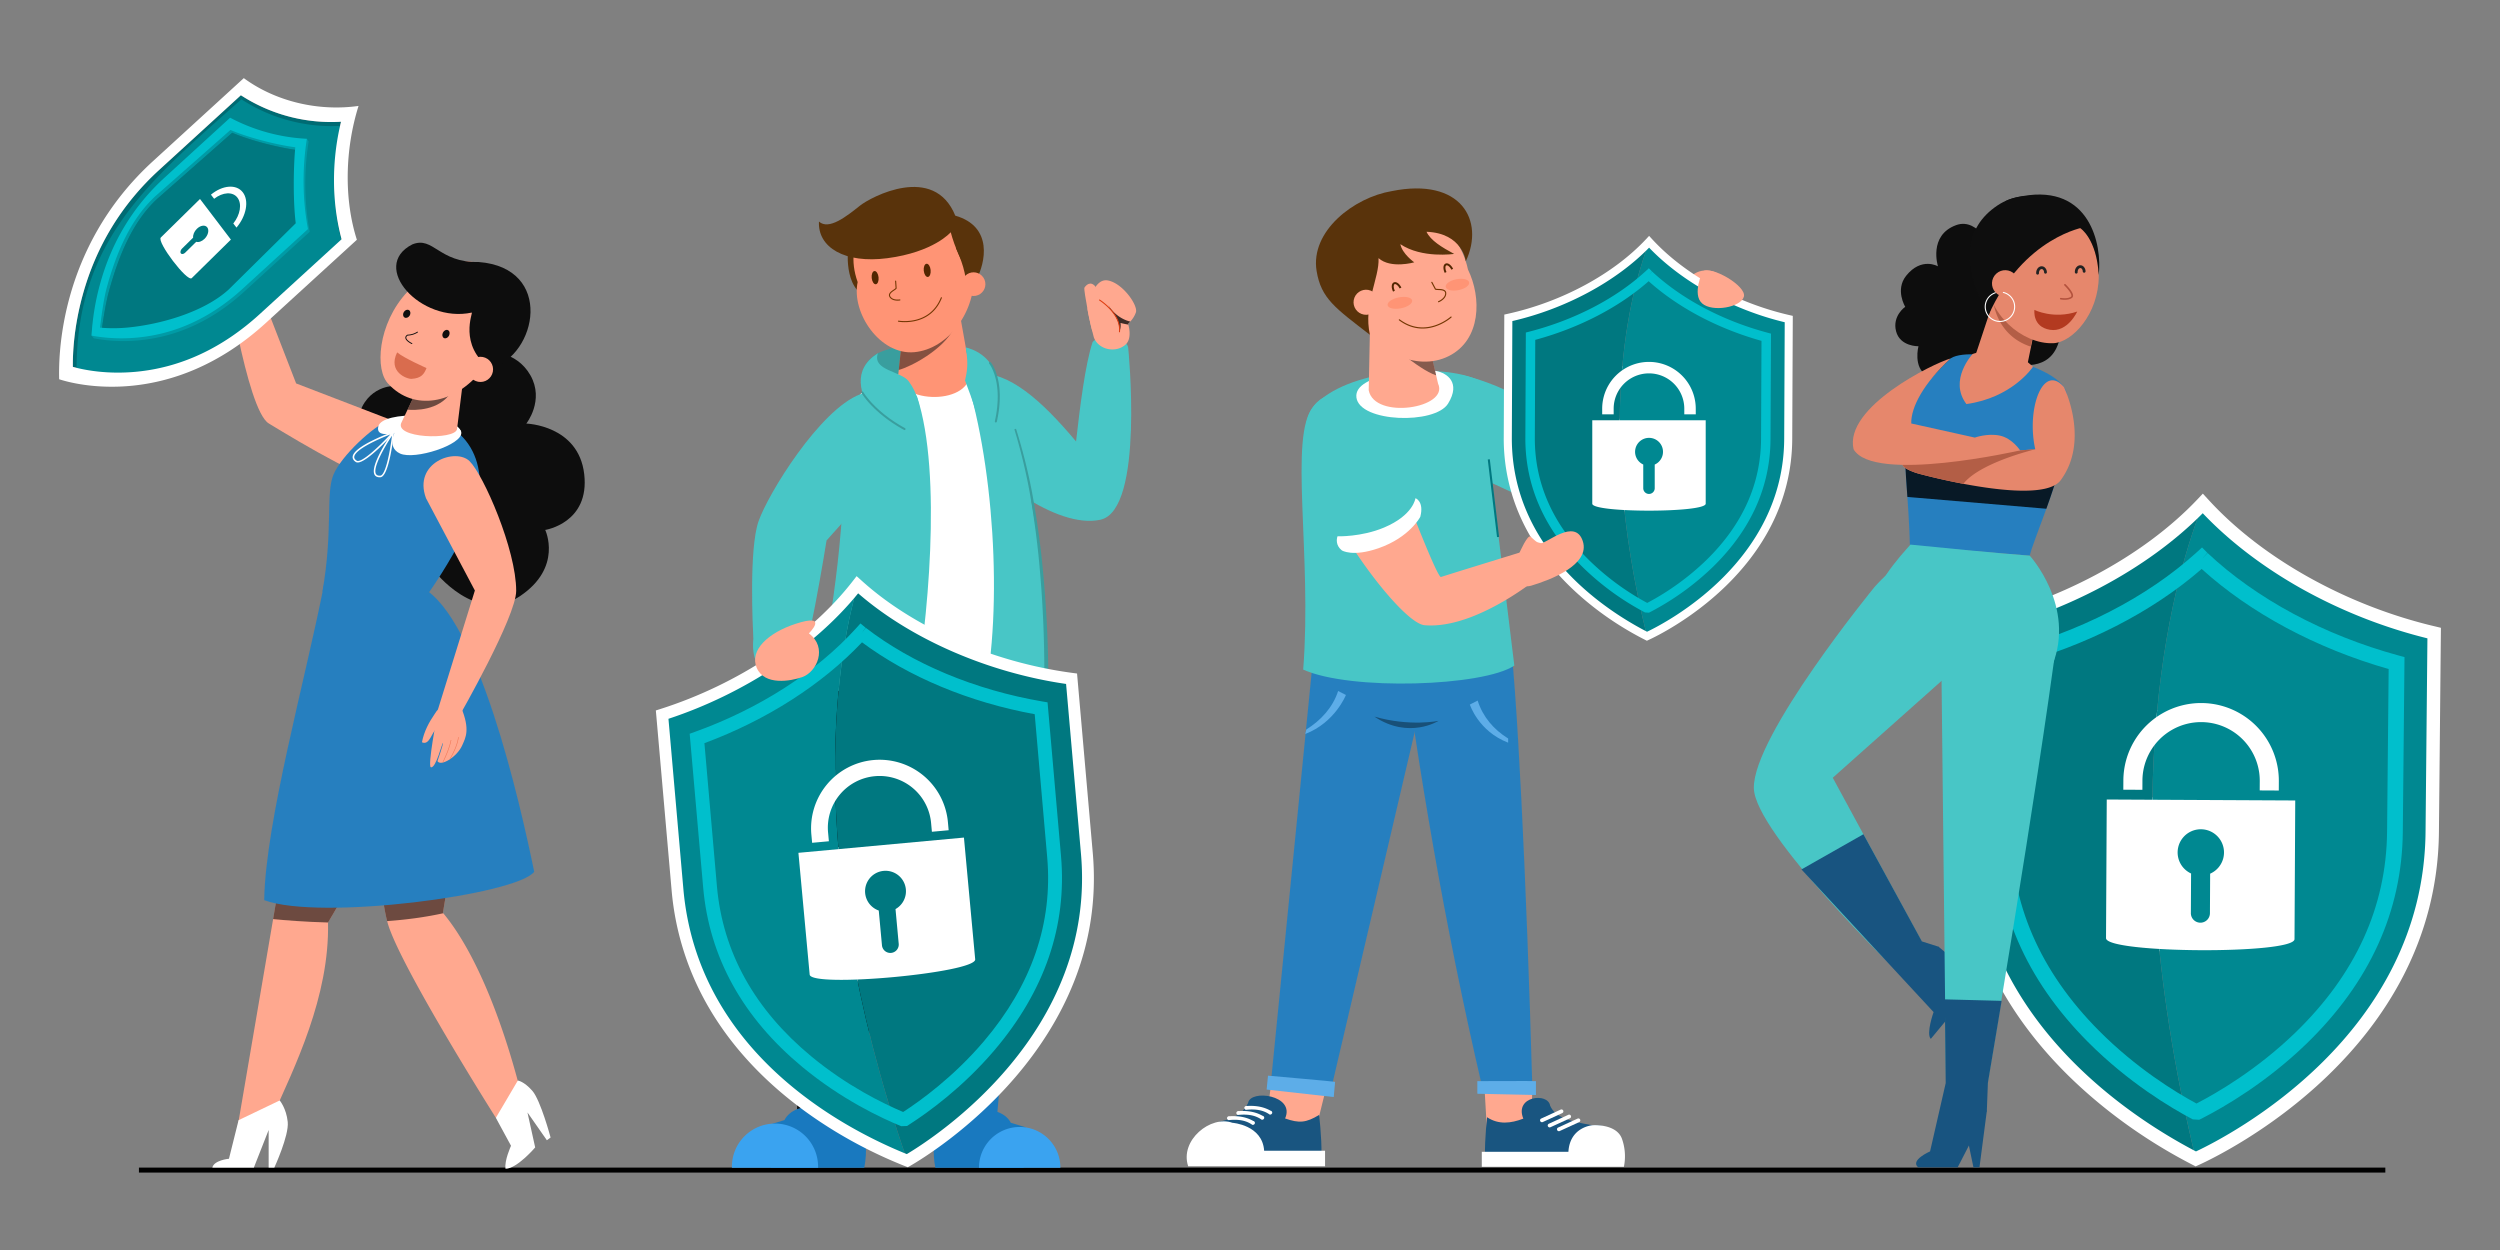<svg xmlns="http://www.w3.org/2000/svg" viewBox="0 0 4000 2000"><rect x="0" y="0" width="4000" height="2000" fill="#808080" stroke="none"/><g style="isolation:isolate"><rect width="3594.25" height="7.97" x="222.29" y="1868.15"/><g data-name="female 02"><path fill="#fff" d="M3363.72,1275l-2.19,228.4c-.24,25.42,311.72,28.39,312,3l2.19-228.4Zm170.6,122.92-.62,64.73a15.78,15.78,0,0,1-31.56-.3l.62-64.88a38.37,38.37,0,1,1,31.56.45Z"/><path fill="#fff" d="M3648.53,1261.41l-31.58-.3.15-15.38c.51-53.29-42.63-97.06-96.16-97.56s-97.5,42.43-98,95.72l-.15,15.38-31.58-.3.15-15.38c.67-70.63,58.94-127.53,129.89-126.86s128.11,58.68,127.43,129.3Z"/><path fill="#007880" d="M3525.08,806.22c-.2-.23-.43-.44-.63-.67C3437,898.28,3297.76,973.92,3149,1005.68c-.09,9.92-.63,64.88-3.08,318.22-3.28,337.94,317.48,504.77,367.28,530.37C3369.66,1259.69,3486.45,901.14,3525.08,806.22Z"/><path fill="#008891" d="M3525.08,806.22c-38.63,94.92-155.42,453.47-11.84,1048.05,48.5-22,375-185.2,378.32-523.14,2.46-253.33,3-308.29,3.09-318.21C3746.94,978.36,3610.79,900.33,3525.08,806.22Z"/><path fill="#fff" d="M3513,1866.19l-4.62-2.37c-97.62-50.2-166-109.31-206.27-150.07-49.77-50.43-89.06-105.4-116.78-163.38a509.45,509.45,0,0,1-50.05-226.58L3138.39,997l8.41-1.8c144.27-30.8,282.53-104.45,369.84-197l7.92-8.4,7.89,8.61c.19.2.38.39.56.59h0c85.72,94.13,221.83,170.2,364.08,203.47l8.37,2-.08,8.61c-.1,9.81-.6,60.37-3.09,318.21-3.4,349.69-345.61,515.1-384.62,532.81Zm-353.26-851.86-3,309.67c-2.88,296.58,244.8,459.79,356.82,518.32,54.65-25.77,364.16-186.07,367.32-511.29,2.1-216.5,2.78-286.86,3-309.67a814.35,814.35,0,0,1-202.49-80.11c-60.71-34.18-114.78-75.56-157-120.1C3435.6,911.07,3300.74,982.58,3159.69,1014.33Z"/><path fill="#00bfcc" d="M3518.78,1791.61l-10.44-.65c-34.83-18.33-102.94-58.84-167.82-124-99.36-99.94-149.1-215-147.87-342.06l2.73-279.81,9.41-2.39c120.34-30.35,230.27-86.7,309.55-158.66l8.91-8.11,8.48,8.57-8.25,9.49,8.62-9.17c77.86,73.24,186.43,131.47,305.73,164l9.36,2.52-2.72,279.81c-1.24,127-53.19,241.14-154.43,339.11-64,61.91-131.11,100.75-165.44,118.4Zm-298.43-726.95-2.53,260.42c-1.16,120.08,46.12,229.1,140.53,324.06,59.14,59.48,121.07,97.57,156,116.5,33.13-17.1,97.15-54.4,158.19-113.44,96.24-93.13,145.62-201.23,146.78-321.27l2.53-260.47c-115.63-33-221.15-89.43-299.2-160.15C3443.26,979.42,3336.7,1033.87,3220.35,1064.66Z"/><path fill="#fff" d="M3370.8,1279.21,3369.64,1501c-.13,24.69,301.45,26.27,301.58,1.58l1.16-221.83Zm165.43,118.67-.33,62.87a15.26,15.26,0,1,1-30.51-.16l.33-63a37.1,37.1,0,1,1,30.51.3Z"/><path fill="#fff" d="M3646.07,1264.84l-30.53-.16.08-14.93a93.86,93.86,0,1,0-187.72-1l-.07,14.94-30.53-.16.08-14.94a124.38,124.38,0,1,1,248.76,1.31Z"/><path fill="#0d0d0d" d="M3048.36,490.86s-16.56-27.13,1.53-49.7c24.45-30.5,50.84-15.06,50.84-15.06s-15.7-49.38,28.9-65.83c37.18-13.72,60.78,44.24,60.78,44.24s43-47.54,77.25-9.34c43.08,48-1.52,87.36-1.52,87.36S3310,507.39,3292,553s-73,27.82-73,27.82-3.43,29.82-39.62,37-51.94-27.83-51.94-27.83-21.68,23.94-44.3,11S3069.54,554,3069.54,554s-29.37.76-35.81-23.93S3048.36,490.86,3048.36,490.86Z"/><path fill="#267fbf" d="M3297.37,741.83c-6.68,24.79-15.13,49.76-23.21,72.2-12.27,34-23.66,62.24-26.56,75l-191.7-15.45s-1.15-39.78-4.09-78.51c-1.53-20.3-3-42.45-3.88-62.82-1.41-32.11-1.38-59.81,2-68.92,9.69-25.91,41.45-61.61,68.62-87.94S3312.4,588,3306.73,635.15C3314.21,662.71,3308.09,702,3297.37,741.83Z"/><path fill="#e6876c" d="M3156.16,566.42s-39,41.76-9.89,80.07c72.63-10.09,105.11-57.65,106.48-59.54C3210.9,544.92,3156.16,566.42,3156.16,566.42Z"/><path d="M3047.93,732.28c.89,20.37,2.35,42.52,3.88,62.82L3274.16,814c8.08-22.44,16.53-47.41,23.21-72.2Z" style="mix-blend-mode:soft-light" opacity=".8"/><path fill="#48c6c6" d="M3150.58,1050.13,2932.4,1244.38l144.75,266.87-40,44.71s-229.95-223.1-231-295c-1.52-83.93,192.81-321.41,192.81-321.41C3120.07,800.83,3240.85,968.45,3150.58,1050.13Z"/><path fill="#185480" d="M3089.25,1662.25c-7.88-8.29,4.48-42.9,4.48-42.9l-211.41-228.27,99.15-56.31L3075,1506.24l26.34,8.39,32.34,94Z"/><polygon fill="#185480" points="3160.97 1575.81 3072.21 1541.73 3101.24 1514.4 3166.75 1568.85 3160.97 1575.81"/><path fill="#48c6c6" d="M3292,1015.08c-31.81,247-114.8,734.83-114.8,734.83l-63.45-3.57-8-724.72C3114.13,920,3288.65,869.85,3292,1015.08Z"/><path fill="#185480" d="M3069.12,1867.78c-13.76-11.35,19-25.56,19-25.56l25-109.25-1.41-134,90.93,2.39-22,131.21-1.69,44.5-46.66,90.69Z"/><polygon fill="#185480" points="3157.51 1867.78 3137.43 1771.59 3179.01 1776.81 3167.17 1867.78 3157.51 1867.78"/><path fill="#48c6c6" d="M3247.6,889.06s74.13,80.86,36,175.92c-78.8,8.42-307.7-70.08-307.7-70.08,30.6-55.36,34-71.85,80.74-123.52C3200.17,885.78,3247.6,889.06,3247.6,889.06Z"/><path fill="#e6876c" d="M3296.47,769.18c-20.17,24.78-96.94,15.94-155.09,4.92-38.75-7.34-69.24-15.65-69.24-15.65a99.64,99.64,0,0,1-17.59-6.22,39.21,39.21,0,0,1-5.41-3.06c-9.24-6.26-7.51-12.76,12.44-15.77l194.84-14.57c-14.51-64.51,12.45-138.52,45.93-99.47C3302.35,619.36,3344.6,705.32,3296.47,769.18Z"/><path fill="#e6876c" d="M3263.94,484.75l-3.81,18.65-13.66,67-4.66,22.82c-10.54,22.52-71.66,1.65-82.34-21,1.45-4.23,4.72-14.14,8.66-26.07,7.39-22.35,17.06-51.76,21.22-64.17l1.1-3.25,28.9,2.38Z"/><path fill="#b35e46" d="M3263.39,484.67l-14.26,69.95c-58.13-19.09-60.44-76.88-60.44-76.88l2.36-4.74s31.44.88,57.91,5.63A39,39,0,0,1,3263.39,484.67Z"/><path fill="#e6876c" d="M3358,441.74c-.08,60.51-42.19,106.1-72.59,107.39-49.51,2.11-106.93-47.14-106.85-107.65s40.33-109.5,89.88-109.43S3358,381.23,3358,441.74Z"/><path fill="#b3523d" d="M3303.69,479.71a38,38,0,0,1-6.73-.57,1.24,1.24,0,0,1-1-1.52,1.41,1.41,0,0,1,1.65-1c.1,0,10.39,2,15.82-1.86a1.76,1.76,0,0,0,.75-1.36c.44-4.4-8-13.6-11.28-16.78a1.23,1.23,0,0,1,.06-1.81,1.44,1.44,0,0,1,1.94,0c1.29,1.25,12.64,12.41,12,18.75a4.35,4.35,0,0,1-1.87,3.22C3311.79,479.09,3307.35,479.69,3303.69,479.71Z"/><path fill="#222" d="M3260.14,439.41a2.24,2.24,0,0,1-2.24-2.13c-.27-5.7,3.2-10.61,7.9-11.19a7.42,7.42,0,0,1,5.71,1.76,10.66,10.66,0,0,1,3.51,7.67,2.24,2.24,0,0,1-4.48.21,6.18,6.18,0,0,0-1.92-4.45,2.92,2.92,0,0,0-2.27-.74c-2.31.28-4.13,3.27-4,6.52a2.25,2.25,0,0,1-2.13,2.35Z"/><path fill="#222" d="M3322,437.79a2.24,2.24,0,0,1-2.24-2.13c-.27-5.7,3.2-10.61,7.9-11.18a7.32,7.32,0,0,1,5.7,1.76,10.6,10.6,0,0,1,3.51,7.67,2.24,2.24,0,1,1-4.47.21,6.28,6.28,0,0,0-1.92-4.46,3,3,0,0,0-2.28-.74c-2.3.28-4.12,3.27-4,6.53a2.23,2.23,0,0,1-2.13,2.34Z"/><path fill="#b33a20" d="M3255.08,495.86s30.72,15.38,68.48,2.62c0,0-15.23,33.83-43.7,29.16S3255.08,495.86,3255.08,495.86Z"/><path fill="#0e0e0e" d="M3335.83,363.26s-98.25,15.4-154.24,141c-44.66-78.74-39.16-140,14.52-175.66C3244.16,296.62,3308.59,318.72,3335.83,363.26Z"/><path fill="#0e0e0e" d="M3328.38,365s26.41,16.62,29.56,75.06c5.81-48.86-14.44-145.2-121.08-126.42S3328.38,365,3328.38,365Z"/><circle cx="3208.37" cy="453.5" r="21.19" fill="#e6876c" transform="rotate(-42.67 3208.341 453.507)"/><path fill="#fff" d="M3199.85,515.19a24.4,24.4,0,0,1-24.17-21.52,24.47,24.47,0,0,1,16.51-26,.85.85,0,0,1,.53,1.62,22.67,22.67,0,1,0,12.52-.53.85.85,0,1,1,.4-1.65,24.38,24.38,0,0,1-2.88,47.91A23.9,23.9,0,0,1,3199.85,515.19Z"/><path fill="#b35e46" d="M3256.42,718.83c-54.6,14.2-98.8,34.15-115,55.27-38.75-7.34-69.24-15.65-69.24-15.65a99.64,99.64,0,0,1-17.59-6.22l-5.41-3.06c-9.24-6.26-7.51-12.76,12.44-15.77Z"/><path fill="#e6876c" d="M3120.83,573.59c-27.56,7.81-170.66,77.76-155.12,145.24,32,55.27,266.51,1.81,266.51,1.81s-12.74-19.54-32.56-23.69-39.9,3.2-39.9,3.2L3058,677.55C3057.42,651.15,3078.13,613,3120.83,573.59Z"/></g><g data-name="male 02"><g data-name="male 01"><polygon fill="#ffa88f" points="2451.61 1744.63 2449.33 1828.57 2380.27 1828.57 2375.48 1745.12 2451.61 1744.63"/><polygon fill="#ffa88f" points="2124.38 1730.37 2102.66 1818.02 2022.67 1818.02 2034.37 1730.24 2124.38 1730.37"/><path fill="#267fbf" d="M2413,995.05c14.18,90.09,29.69,425.53,38.57,739.27l-81.08.51c-59.38-256.25-100.86-501.25-132.05-739.78Z"/><polygon fill="#267fbf" points="2032.79 1738.8 2106.37 998.32 2303.35 1001.05 2129.35 1744.44 2032.79 1738.8"/><path fill="#185078" d="M2301.69,1153.33s-45.55,9.69-102.73-6.79C2254.22,1183.61,2301.69,1153.33,2301.69,1153.33Z"/><path fill="#5dade8" d="M2364.24,1120.93c8.38,26.27,25.7,46.3,48.8,60.69v6.66c-47.84-18.38-61.27-61-61.27-61Z"/><path fill="#5dade8" d="M2141,1105.62l12.48,6.34s-17.28,44.06-65.12,62.44l1.77-7.21C2113.22,1152.8,2132.6,1131.89,2141,1105.62Z"/><path fill="#195580" d="M2480.16,1769.05c7.85,17.74,27.86,24.53,67.72,31.35,42.94-3.25,63.18,43.92,41.72,63.65H2377.39c-3.29-14.41-.32-56,1.92-76.47,18.5,12.17,37.94,9.89,58,2.23C2422.54,1753.56,2477.07,1747.62,2480.16,1769.05Z"/><path fill="#fff" d="M2547.88,1800.4s-36,2.46-38.43,42.49H2370.87v24h227.37a83.77,83.77,0,0,0-3.18-45C2586.44,1798.55,2550.93,1800,2547.88,1800.4Z"/><path fill="#fff" d="M2464.37,1793.76h0a3.08,3.08,0,0,0,4.07,1.51l31.18-14.31a3.07,3.07,0,0,0,1.51-4.07h0a3.07,3.07,0,0,0-4.07-1.51l-31.18,14.31A3.07,3.07,0,0,0,2464.37,1793.76Z"/><path fill="#fff" d="M2476.65,1802.06h0a3.07,3.07,0,0,0,4.07,1.51l31.18-14.31a3.07,3.07,0,0,0,1.51-4.07h0a3.08,3.08,0,0,0-4.07-1.51L2478.16,1798A3.07,3.07,0,0,0,2476.65,1802.06Z"/><path fill="#fff" d="M2491.46,1808.15h0a3.07,3.07,0,0,0,4.07,1.5l31.18-14.3a3.08,3.08,0,0,0,1.51-4.07h0a3.07,3.07,0,0,0-4.07-1.51l-31.18,14.3A3.08,3.08,0,0,0,2491.46,1808.15Z"/><path fill="#195580" d="M1951.07,1794.71c27.58-5.92,39-15.66,45.91-30,3.48-22.17,75.85-12.68,59.17,24.82,22.64,7.93,33.59,7,54.43-5.65,2.52,21.21,5.87,64.21,2.16,79.11H1947.27Z"/><path fill="#fff" d="M1971.84,1796.47s48,3.26,50.8,44.68h97.45V1866h-219C1887.11,1824.45,1937.27,1783.94,1971.84,1796.47Z"/><path fill="#fff" d="M2007.81,1797.3h0a3.49,3.49,0,0,1-4.12,2.43c-10-7.23-22.86-9.19-37.77-7.53a3.19,3.19,0,0,1-2.64-3.78h0a3.47,3.47,0,0,1,4.11-2.43c13.58-.81,26.36,1,37.77,7.53A3.21,3.21,0,0,1,2007.81,1797.3Z"/><path fill="#fff" d="M2022.71,1789.05h0a3.47,3.47,0,0,1-4.11,2.43c-10-7.23-22.87-9.19-37.77-7.53a3.19,3.19,0,0,1-2.64-3.78h0a3.47,3.47,0,0,1,4.11-2.43c13.57-.81,26.36,1,37.77,7.54A3.18,3.18,0,0,1,2022.71,1789.05Z"/><path fill="#fff" d="M2035.52,1780.85h0a3.47,3.47,0,0,1-4.11,2.43c-10-7.23-22.87-9.19-37.77-7.53A3.2,3.2,0,0,1,1991,1772h0a3.48,3.48,0,0,1,4.11-2.43c13.58-.81,26.36,1.06,37.77,7.54A3.2,3.2,0,0,1,2035.52,1780.85Z"/><path fill="#5dade8" d="M2457.49,1729.82c0-.41-93.73,0-93.73,0V1750l93.73,2Z"/><path fill="#5dade8" d="M2136.18,1730.93c0-.44-107.37-9.86-107.37-9.86l-2.2,22.22,107.36,12Z"/><path fill="#ffa88f" d="M2536.26,808.54c-77.48,1.32-152.27-51.19-216.62-82.06l32.76-118.35c66.52,34.2,147.81,81.76,181.68,103.62C2600.66,752.91,2577.78,814.05,2536.26,808.54Z"/><path fill="#48c6c6" d="M2340.16,600.25c51.71,11.71,104.63,40.07,149.06,67.71-60.41,56.28-30.07,124.49-24.41,140.93l-120.28-55.73C2293.59,720.84,2245.88,601.59,2340.16,600.25Z"/><path fill="#48c6c6" d="M2101.28,650.79c52.37-60.55,207-71.19,265.94-41.73l55.7,455.83c-49.06,33.28-262.21,40.76-337.82,6.41C2099.59,888.14,2061.56,696.72,2101.28,650.79Z"/><rect width="3.32" height="125.12" x="2387.81" y="734.52" fill="#007880" transform="rotate(-6.81 2389.634 797.111)"/><path fill="#ffa88f" d="M2232.36,749.64a322.58,322.58,0,0,0-44.33,24.3c-16.47,10.8-32.3,23-45.73,37.5-3.29,3.54-6.52,7.31-9.53,11.28,40.13,77.54,118.49,176,146.94,177.65,83.43,6.86,186.53-80.09,186.53-80.09l-18-41.3s-135.07,41.54-142.61,44.21C2300.12,925.12,2255.47,809.78,2232.36,749.64Z"/><path fill="#48c6c6" d="M2090.64,675.34s-6.55,63.83,51.23,194.11c122.91-25,127.08-57.82,127.08-57.82S2223.68,653.05,2161.6,634.9,2090.64,675.34,2090.64,675.34Z"/><path fill="#fff" d="M2272.47,826.88s-16.78,32.91-67,50.32c-41.63,14.43-58.55,3.4-58.55,3.4-9.84-7.81-8.52-17.89-6.92-22.52,0,0,38,1.34,74.46-14,47.17-19.86,50.27-47,50.27-47S2278.89,802.07,2272.47,826.88Z"/><path fill="#fff" d="M2298.11,593.63c16.78,3.26,39.69,18.2,18.83,52.09S2175.42,676,2170.27,636,2281.34,590.37,2298.11,593.63Z"/><path fill="#ffa88f" d="M2300.9,613.78l-3.1-13.27L2286.62,553l-14.73-62.8-79.27,2.13-2.69,132.08C2199.13,672.28,2319.36,652.94,2300.9,613.78Z"/><path d="M2214.19,541.09s54.12,49.84,83.61,59.42L2286.62,553Z" style="mix-blend-mode:soft-light" fill="#0d0d0d" opacity=".5"/><path fill="#ffa88f" d="M2348.78,431.35c21.91,44.54,21.29,112.4-30.75,138.4s-119.22-7.55-149.53-68.24-12.71-130.95,39.33-156.95S2332.89,356.54,2348.78,431.35Z"/><path fill="#733602" d="M2301.59,483.65a.92.92,0,0,1-.2-1.76c.1,0,10.65-4.38,10.86-12.27.14-4.73-4.88-5.3-10.95-5.53-2.45-.09-4.22-.16-5.18-.81l-.19-.13-5.77-10.9a.92.92,0,1,1,1.62-.86l5.54,10.46a17.51,17.51,0,0,0,4,.41c5.14.19,12.91.48,12.72,7.41-.26,9.1-11.54,13.73-12,13.92A1,1,0,0,1,2301.59,483.65Z"/><path fill="#522601" d="M2311.6,436.59a19.07,19.07,0,0,1-2.08-8.63c.08-3,1.21-5.19,3.16-6.14s4.37-.48,6.78,1.31a19.23,19.23,0,0,1,5.49,7l-2.82,1.37a16.14,16.14,0,0,0-4.54-5.84c-1.41-1-2.7-1.42-3.54-1s-1.35,1.65-1.4,3.4a16.26,16.26,0,0,0,1.77,7.19Z"/><path fill="#522601" d="M2228.88,466.62c-3.19-6.58-2.72-12.93,1.09-14.77s9.07,1.72,12.26,8.3l-2.82,1.36c-2.41-5-6.26-7.73-8.08-6.84s-2,5.59.37,10.58Z"/><path fill="#733602" d="M2267.16,525c-9.15-1.42-18.87-5.17-28.74-12.51a.92.92,0,0,1,1.1-1.47c41.75,31.07,81.17-4,81.56-4.4a.93.93,0,0,1,1.3.07.92.92,0,0,1-.06,1.29C2322,508.27,2297.87,529.79,2267.16,525Z"/><path fill="#59330b" d="M2345.27,418.14s-4.78-45.06-62.87-47.3c6.43,13.83,24.55,24.82,44.22,35.42,0,0-51.59,7.63-86.08-15.61,3,15.55,22.28,29.08,22.28,29.08s-37.68,10.8-57.16-6.72c1.69,32-24.81,74-13.73,122.77-55-42.68-78.11-57.79-85.36-102.22-10.4-63.7,59.64-117.69,120.47-127.82C2337.4,283.52,2376,352.46,2345.27,418.14Z"/><circle cx="2185.69" cy="483.59" r="20.06" fill="#ffa88f" transform="rotate(-68.57 2185.728 483.573)"/><ellipse cx="2331.89" cy="455.37" fill="#ff9475" rx="19.13" ry="8.89" transform="rotate(-11.03 2332.53 455.452)"/><ellipse cx="2239.82" cy="484.42" fill="#ff9475" rx="20.02" ry="8.89" transform="rotate(-11.03 2240.503 484.513)"/></g><path fill="#ffa88f" d="M2695.84,455.43c.25-1.05,12.28-27.44,41.53-22s34,45.87,14.09,58.87S2690.06,480.35,2695.84,455.43Z"/><path fill="#fff" d="M2543.37,669.89l-.6,137.45c-.06,15.31,187.67,16.11,187.74.81l.59-137.46Zm103.05,73.43-.17,39a9.5,9.5,0,0,1-19-.08l.17-39a23.1,23.1,0,1,1,19,.16Z"/><path fill="#fff" d="M2714.71,660.83l-19-.08,0-9.26a58.43,58.43,0,0,0-116.85-.5l0,9.26-19-.08,0-9.26c.19-42.5,35.07-76.93,77.77-76.75s77.28,34.91,77.09,77.41Z"/><path fill="#007880" d="M2639,387.3c-.12-.14-.26-.27-.38-.4-52.35,56.07-135.89,102-225.28,121.61,0,6-.17,39-.85,191.5-.91,203.37,192.64,302.76,222.69,318C2546.89,660.67,2616.05,444.54,2639,387.3Z"/><path fill="#008891" d="M2639,387.3c-22.94,57.24-92.1,273.37-3.82,630.72,29.11-13.4,225.1-112.63,226-316,.68-152.46.83-185.53.86-191.5C2773,490.19,2690.86,443.66,2639,387.3Z"/><path fill="#fff" d="M2635,1025.19l-2.78-1.41c-58.91-29.9-100.28-65.26-124.61-89.66-30.11-30.19-53.92-63.15-70.79-98A306.61,306.61,0,0,1,2406,700l.88-196.67,5-1.11c86.72-19,169.69-63.75,221.94-119.71l4.74-5.08,4.72,5.1.39.4h0c51.88,56.38,134,101.72,219.73,121.3l5.05,1.15,0,5.18c0,6-.18,39-.86,191.5-.94,210.44-206.35,311.05-229.77,321.84ZM2419.77,513.68,2418.94,700c-.8,178.48,148.76,275.91,216.35,310.78,32.81-15.67,218.56-113.11,219.43-308.83.58-128.6.77-172.26.84-186.36-84-20.18-164.3-64.37-217-119.35C2585.48,450.68,2504.55,494.13,2419.77,513.68Z"/><path fill="#00bfcc" d="M2638.31,980.29l-6.29-.36a427.46,427.46,0,0,1-101.38-74.11c-60.1-59.83-90.4-128.92-90.06-205.38l.76-168.39,5.66-1.46c72.32-18.65,138.29-52.9,185.78-96.45l5.33-4.91,5.13,5.13-4.93,5.73,5.15-5.54c47.09,43.83,112.61,78.53,184.5,97.75l5.64,1.49-.76,168.39c-.34,76.46-31.25,145.28-91.86,204.55a430.46,430.46,0,0,1-99.18,71.77ZM2456.43,543.77l-.7,156.73c-.32,72.26,28.47,137.72,85.58,194.56a412.56,412.56,0,0,0,94.24,69.62,415,415,0,0,0,94.84-68.76c57.62-56.35,87-121.56,87.31-193.8l.7-156.75c-69.68-19.47-133.36-53.12-180.55-95.43C2590.3,491.78,2526.35,524.88,2456.43,543.77Z"/><path fill="#fff" d="M2547.64,672.41v133.5c0,14.86,181.49,14.86,181.49,0V672.41Zm99.92,70.89v37.84a9.18,9.18,0,1,1-18.36,0V743.22a22.33,22.33,0,1,1,18.36.08Z"/><path fill="#fff" d="M2713.24,662.9h-18.37v-9a56.48,56.48,0,0,0-113,0v9h-18.37v-9a74.85,74.85,0,1,1,149.7,0Z"/><path fill="#ffa88f" d="M2724.19,434.53s-17.24,36.2-.86,50.85,62.62,6.34,66.93-10.9S2737.12,424.18,2724.19,434.53Z"/><path fill="#ffa88f" d="M2431,884.77s13.53-30.88,18-26c9.55,8.24,8.39,8.53,16.36,10.28s54.69-41.21,67.09-3.27-52,62.13-82.31,71.23S2412,893.46,2431,884.77Z"/></g><g data-name="female 01"><g data-name="lady 01"><path fill="#0d0d0d" d="M780.52,562.51s45.17-2.41,68.1,37.87-6.5,77.33-6.5,77.33,83.47,2.43,92.62,80.8-62.38,89.38-62.38,89.38S901,908,831.48,954.16s-136.17-40.23-136.17-40.23-57.77,21.92-103.54-35.6,5.44-114.87,5.44-114.87-33.71-24.91-25.84-84.85,56.33-60.88,56.33-60.88-22.59-35.84,2.93-61.81,65.69-2.76,65.69-2.76,12.36-45.31,44.45-38.84S780.52,562.51,780.52,562.51Z"/><path fill="#ffa88f" d="M639.39,677.14,473.81,613.49,395.37,411.3l-36,8.34S394.3,655.71,430,677.48c52.24,31.9,168.09,100.78,199.32,97.14S697.81,697,639.39,677.14Z"/><path fill="#267fbf" d="M515.94,946.43c17.15-98.39,5-156.28,17.51-186.76s64.66-78.19,86.41-85.78c59.1-20.61,139.86,4.9,147.45,89.12,6.13,67.86-90.22,198-90.22,198Z"/><path fill="#ffa88f" d="M735.82,1116.72l-135,230v.06L587.1,1370l-62.2,106-.06.13c2.54,118.86-53.5,231.12-89.77,312.38l-55.21,16.39L437,1470.52l16.71-97.9,45.55-266.51,80.18,3.62Z"/><path fill="#ffa88f" d="M838.55,1769.05l-45.17,19.44S639,1544.34,620.13,1476.36c-.25-.82-.44-1.71-.7-2.6-5.27-20.52-10.8-59-16-103.68-.89-7.56-1.77-15.38-2.6-23.26v-.06c-10.36-94.22-19.06-205.84-21.41-237-.45-5.53-.64-8.52-.64-8.52l188.56,4.9-44.34,268-14.3,86.4a5.11,5.11,0,0,1,.51.64C762.57,1525.22,808.37,1642.81,838.55,1769.05Z"/><path fill="#fff" d="M381.74,1792.26,366.33,1854s-24.09,2.27-26.56,14.16h66.4l23.68-60.2v60.2h9.07s23.68-51.21,21.45-73.07-12.82-34.36-12.82-34.36Z"/><path fill="#fff" d="M793.37,1788.52l24.25,44.72s-11,24.11-8.74,36.76c18.26,0,47.4-34.1,47.4-34.1l-12.36-56L875,1824.4l5.94-4.39s-15.94-59.67-29.31-74.85-23.09-16.3-23.09-16.3Z"/><path d="M453.68,1372.62c24.84-1,76.43-2.54,133.42-2.61l-62.2,106c-37.42-1-68.74-3.56-87.93-5.46Z" style="mix-blend-mode:soft-light" fill="#0d0d0d" opacity=".6"/><path d="M708.69,1460.54a5.11,5.11,0,0,1,.51.64c-29.22,6.48-59.84,10.42-89.77,12.58-5.27-20.52-10.8-59-16-103.68,40.6.19,82.91,1.27,119.57,4.06Z" style="mix-blend-mode:soft-light" fill="#0d0d0d" opacity=".6"/><path fill="#267fbf" d="M675.51,940.25c88.94,47.42,156.22,342,179.21,454.56-27.41,36.66-342.38,78.81-432,45.43,1.89-124.51,66.52-355.54,95.43-503.63Z"/><path fill="#fff" d="M633.91,686.44s-17.32,28.6,6.22,39.26,99.48-14,97.94-33.39S664.65,664.18,633.91,686.44Z"/><path fill="#fff" d="M630.69,692.71s-30.36,8.41-25.31-10.72c6.68-25.26,120-23.06,132.36,8.61C742,701.54,630.69,692.71,630.69,692.71Z"/><path fill="#ffa88f" d="M741.33,605.36l-10.1,81.32c-3.4,18-103,14.84-88.59-11.33l9.44-19.87,19.09-40.3,11.72-24.74Z"/><path d="M721.56,627.9c-19.14,29.69-58.58,28.56-69.48,27.58l24-50.58C702.54,591.44,735.85,605.8,721.56,627.9Z" style="mix-blend-mode:soft-light" fill="#0d0d0d" opacity=".6"/><path fill="#fff" d="M572.33,740a5.41,5.41,0,0,1-3-.79c-3.75-2.41-5.46-5.34-5.08-8.69,1.92-16.94,61.77-38.73,64.31-39.65A1.28,1.28,0,0,1,630,693C625.34,698.09,587.11,740,572.33,740Zm52.15-44.87c-19.3,7.44-56.36,24-57.68,35.68-.26,2.34,1,4.38,3.93,6.26C577.66,741.57,606,715.16,624.48,695.16Z"/><path fill="#fff" d="M607.58,763.66c-4,0-6.76-1.38-8.28-4.11-8.2-14.66,27.15-66,28.66-68.18a1.28,1.28,0,0,1,2.32.87c-.77,7.22-7.86,70.63-21.69,71.39Zm19.57-66.53C616,714,595.9,748.24,601.53,758.31c1.15,2.05,3.41,3,6.92,2.77C616.68,760.63,624,723.57,627.15,697.13Z"/><path fill="#ffa88f" d="M652,466.74c-47.91,50.82-53,126.82-29.8,148.31,39.23,42,105,33.1,149.46-23.63,41.57-53,64.18-110.06,25-152S678.74,423.53,652,466.74Z"/><path fill="#d96c4e" d="M682.43,588.89s-36.5-16.06-47-25.12C620.08,595,651,606.62,658.5,606.18,674.4,605.25,678.71,598.14,682.43,588.89Z"/><path fill="#0e0e0e" d="M658.93,550.44a.7.7,0,0,1-.31-.07c-.4-.19-9.71-4.68-10.07-9.8-.14-1.87.89-3.55,3.06-5l.17-.11H652a30.53,30.53,0,0,0,15.55-4.68.73.73,0,0,1,1,.27.72.72,0,0,1-.26,1,31.94,31.94,0,0,1-16,4.87c-1.6,1.1-2.33,2.27-2.24,3.55.25,3.54,6.75,7.39,9.24,8.58a.73.73,0,0,1-.32,1.39Z"/><path fill="#0e0e0e" d="M708.71,532.08c-1.78,3.49-1.06,7.43,1.62,8.8s6.31-.34,8.09-3.83,1.06-7.44-1.62-8.81S710.5,528.59,708.71,532.08Z"/><path fill="#0e0e0e" d="M646.13,499.24c-2,3.24-1.5,7.14,1.08,8.71s6.25.21,8.23-3,1.49-7.14-1.08-8.71S648.1,496,646.13,499.24Z"/><path fill="#0d0d0d" d="M754.83,500.12c2.41-.52-22,52.2,29.64,89.93,75.78-22.37,102-161.57-18.69-170.84-63.84,1.37-72.22-41.85-106.06-28.19C590.71,426.21,673,517.77,754.83,500.12Z"/><circle cx="768.8" cy="591.05" r="20.16" fill="#ffa88f" transform="rotate(-79.33 768.74 591.056)"/><path fill="#ffa88f" d="M681.61,797.2l78.18,147.63-59.27,190.92,34.59,9.52s90.74-158.55,90.79-199.88c.09-65.88-52.4-185.93-74.68-207.63S660.39,740,681.61,797.2Z"/><path fill="#ffa88f" d="M738,1132.22c14.5,35.52,7,47.89,1.59,60.21-7.9,18.19-34,34.53-39.64,25.46,0,0,9.74-27.91,8.68-29.11s-11.1,41.22-19.28,38.82c-5.52-1.63,10-82.87,10-82.87s7.27-16.67,19-20.07C724,1123,734.71,1123.1,738,1132.22Z"/><path fill="#ffa88f" d="M695.62,1142.16c-9.26,13.52-17.14,28-20.51,45.49,12.46,5.78,15.71-17.26,23.5-21.42,3.36-1.79,18.07-1.66,25-16.19S710.78,1116.61,695.62,1142.16Z"/><path fill="#f07552" d="M708.67,1220.06a.41.41,0,0,1-.39,0,.42.42,0,0,1-.18-.57c.1-.19,10-19.27,13.09-35.17a.41.41,0,0,1,.49-.33.42.42,0,0,1,.34.49c-3.12,16-13.07,35.21-13.17,35.4A.39.39,0,0,1,708.67,1220.06Z"/><path fill="#f07552" d="M719.66,1215.43a.44.44,0,0,1-.43,0,.42.42,0,0,1-.12-.58c.12-.19,12-19,13.9-35.17a.42.42,0,0,1,.84.1c-1.91,16.35-13.92,35.33-14,35.52A.4.4,0,0,1,719.66,1215.43Z"/></g><path fill="#d9ffff" d="M390.17,124.68h0l.88-.8C390.94,124,390.17,124.68,390.17,124.68Z"/><path fill="#d9ffff" d="M390.17,124.68h0l.88-.8C390.94,124,390.17,124.68,390.17,124.68Z"/><path fill="#d9ffff" d="M571.23,383.61l.88-.81-.88.81Z"/><path fill="#d9ffff" d="M571.23,383.61l.88-.81-.88.81Z"/><path fill="#006b73" d="M545.53,195.31c0-.18.07-.36.12-.53a265.56,265.56,0,0,1-160.25-42.4L254.68,271.88c-59.81,54.67-101.06,122.27-122.6,200.93-14.16,51.68-15.78,93.82-15.51,114.2l2.38.63c18.12,4.78,53.28,11.43,98.47,7.21C289.26,588.13,356,557,415.83,502.33l130.72-119.5C530.7,323.83,530.38,257.35,545.53,195.31Z"/><path fill="#008891" d="M546.34,201.86l.12-.53a265.6,265.6,0,0,1-160.25-42.4c-145,129.15-263.54,223.43-263.69,432.38,187.31,48.29,297-84.72,424.85-201.93C531.51,330.38,531.2,263.9,546.34,201.86Z"/><path fill="#009ba6" d="M493.82,226.47c-1.48-2.31-2.79-4.42-2.79-4.42s-3.52,4-4.56,4A292.13,292.13,0,0,1,371,192.75L266.14,288.6c-50.18,45.87-85,103.24-103.39,170.53-8.59,31.36-15,57.71-16.25,77.84.93,1.34,2.25,2.54,3.62,4.39a259.46,259.46,0,0,0,72.33,3.14c61.47-5.75,118.08-31.92,168.25-77.79l104.85-95.84C486.74,324.67,486.16,275,493.82,226.47ZM368.76,467.54c-40.55,37.07-111.17,56.21-162.25,61a241.16,241.16,0,0,1-43.79.08c1.77-14,6.48-43.87,11.45-62,15.32-55.92,37.49-112,78-149L371.5,212.36c27.27,11.94,73.73,23.82,103.73,27.75-3.25,34.31-3.46,88.5.72,121.53Z"/><path fill="#007880" d="M475.23,240.11c-30-3.93-76.46-15.81-103.73-27.75L252.2,317.57c-40.54,37.06-62.71,93.11-78,149-5,18.14-9.68,48-11.45,62a241.16,241.16,0,0,0,43.79-.08c51.08-4.78,121.7-23.92,162.25-61L476,361.64C471.77,328.61,472,274.42,475.23,240.11Z"/><path fill="#00bfcc" d="M491,222.05A292.54,292.54,0,0,1,368.2,188.33L263.35,284.18C213.17,330,178.39,387.42,160,454.7A390.63,390.63,0,0,0,146.5,537a266.33,266.33,0,0,0,73.16,3.11c61.47-5.75,118.07-31.92,168.25-77.79l104.85-95.85C484,320.25,483.37,270.6,491,222.05ZM366,463.12c-40.55,37.06-111.17,56.21-162.25,61a240.34,240.34,0,0,1-43.79.09c1.77-14,5.87-45.83,10.84-64,15.32-55.92,38.1-110,78.64-147.08l119.3-105.21c27.27,11.94,73.73,23.83,103.73,27.75-3.25,34.31-3.46,88.5.72,121.54Z"/><path fill="#fff" d="M320,318.37,257.33,380c-7,6.86,42.47,71.86,49.45,65l62.66-61.64Zm-6.05,68.52-17.76,17.47c-2.36,2.33-5.44,2.79-6.82,1s-.55-5.24,1.82-7.57L309,380.27c-.48-4.4,1.72-10,6-14.16,5.82-5.72,13.25-6.73,16.63-2.29s1.4,12.63-4.41,18.35C322.88,386.39,317.73,388.09,313.94,386.89Z"/><path fill="#fff" d="M342.6,318.08c13.76-10.75,29.7-11.85,37.32-1.83s4.42,27.46-6.66,41.34l5.12,6.59c15.76-18.62,20.46-42.87,10.16-56.41s-32.47-11.72-51.05,3.71Z"/><path fill="#fff" d="M573.67,169.5c-.3,0-.61.08-.93.1l0,0C509.28,178.39,441,162.44,390.08,125c-4.52,4.16-29.62,27.07-145.27,132.81C90.54,398.84,94,579,94.66,606.8l.77.25c24.57,8,177.64,48.89,330.23-90.62L571,383.63C550.1,318.31,552,238.57,573.67,169.5ZM415.83,502.33C356,557,289.26,588.13,217.42,594.85c-45.19,4.22-80.35-2.43-98.47-7.21l-2.38-.63c-.27-20.38,1.35-62.52,15.51-114.2,21.54-78.66,62.79-146.26,122.6-200.93L385.4,152.38a265.56,265.56,0,0,0,160.25,42.4c0,.17-.08.35-.12.53-15.15,62-14.83,128.52,1,187.52Z"/></g><g data-name="male 01"><g data-name="male 02"><path fill="#48c6c6" d="M1563.57,598c49.58-4.54,102.65,42.07,158.13,108.36,6.19-55.06,14.66-123.67,26.49-159.11,9.21-12.32,53.79-11.19,56.93,9.3,0,0,26.4,259.44-44.34,275-71.61,15.72-181.29-74.08-219.53-119.66C1519.4,685.8,1519.46,603.16,1563.57,598Z"/><path fill="#399e9e" d="M1422.05,663.09c-52.46-20.11-56.59-77.15-17.38-97.89s185.93-31.81,175.76,39.85S1454.43,675.51,1422.05,663.09Z"/><path fill="#1979bf" d="M1653.09,985.68c-11.37,315.79-36.72,547.92-62.26,852.32-47.71,6.12-80.12,3.64-76.11-22-7.54-247.17-17-562-42.77-835.18Z"/><path fill="#0d0d0d" d="M1527,1007.82c-50.31,312-119.16,552.57-182.13,851.48-48.1.17-80-6.29-72.8-31.26,14.86-278.74,58.43-564.15,66.67-838.39Z"/><path fill="#fff" d="M1376.2,630.87s63.93-58.81,207.87-43.17c32.55,32.55,60,344.95,66.21,468.12-73.53,51.63-302.67,30.65-313.62.92Z"/><path fill="#48c6c6" d="M1573.5,1120.81c44-4.25,74.86-9.86,100.48-27.85,6.37-227-57.36-472.71-89.91-505.26-20.42-22.5-43.23-18.86-43.23.94C1589.65,732.24,1605.89,970.41,1573.5,1120.81Z"/><path fill="#399e9e" d="M1676.61,1041.52q-.67-25.73-2.1-51.42-2.8-51.37-8.39-102.55-5.85-51.12-15.21-101.77A911,911,0,0,0,1625.64,686l-2.67.87a906.56,906.56,0,0,1,24.28,99.58q8.93,50.52,14.26,101.58,5.12,51,7.46,102.33,1.15,25.62,1.64,51.27c.34,17.09.42,34.22.14,51.25l6.45.13C1677.33,1075.8,1677.11,1058.68,1676.61,1041.52Z"/><path fill="#48c6c6" d="M1467.32,634.85C1440.9,591.8,1353,622.2,1348.59,681.94c8.29,143.32-17.89,303.56-37.9,409.53,24.26,20.4,115.09,30.11,151.12,29.34C1484.12,1004,1508.17,757.67,1467.32,634.85Z"/><path fill="#1979bf" d="M1640.94,1803.62l-23.66-7.23c-15.63-30.74-82.25-26.93-73,10.47-26.15,3.9-39.9-9.12-39.9-9.12-11.65,22.35-12.42,46.18-7.82,70.74h141.17Z"/><path fill="#3aa3f0" d="M1566.39,1868.48c0-.32,0-.64,0-1a65.12,65.12,0,0,1,130.23,0c0,.32,0,.64,0,1Z"/><path fill="#1979bf" d="M1230,1799.81l25.06-7.66c16.54-32.54,87.08-28.5,77.25,11.09,27.68,4.13,42.24-9.66,42.24-9.66,12.34,23.66,13.15,48.9,8.28,74.9H1233.37Z"/><path fill="#3aa3f0" d="M1308.93,1868.48c0-.34,0-.67,0-1a68.94,68.94,0,1,0-137.87,0c0,.35,0,.68,0,1Z"/><path fill="#ff9475" d="M1436.91,602.1c6.46,47,128.81,45.61,113.89-15.37L1529,465.09,1451.77,463l-8.53,79.72-4.2,39.47Z"/><path fill="#48c6c6" d="M1376.2,630.87c-64.61,24.81-147.19,159-162.6,203.36s-9.08,169.56-8.25,187.61c-5.72,61.38,39.72,70.47,71.13,46.57,12.62,5.4,46-203.7,46-203.7s126.22-140.29,132.83-152.42C1469.92,685.45,1461,598.32,1376.2,630.87Z"/><path fill="#48c6c6" d="M1545.05,555.79c13.42,3.4,30.55,11.21,41.84,29.26,23.67,43.63,2,106.67-8,154.58-9.69-66-23.27-100-34.84-130.9C1546.88,595.83,1550.13,582.84,1545.05,555.79Z"/><path fill="#399e9e" d="M1593.34,675.94a1.45,1.45,0,0,1-.35,0,1.62,1.62,0,0,1-1.23-1.93c14.12-63.61-8.8-91.85-9-92.13a1.62,1.62,0,0,1,.19-2.28,1.64,1.64,0,0,1,2.28.19c1,1.18,24.21,29.59,9.72,94.92A1.62,1.62,0,0,1,1593.34,675.94Z"/><path fill="#48c6c6" d="M1454.06,610.26c11.91,16.59,29.68,46.26,15.2,151.38-19.56-40-147.2-144.73-64.59-196.44C1394.78,593,1442.14,593.66,1454.06,610.26Z"/><path fill="#399e9e" d="M1447.28,688.07a1.59,1.59,0,0,1-.78-.2c-49.49-27.09-68-58.78-68.15-59.1a1.62,1.62,0,0,1,2.81-1.6c.17.31,18.26,31.25,66.9,57.87a1.61,1.61,0,0,1-.78,3Z"/><path d="M1438,591.91c19.89-5.24,70.88-32.63,87.47-65.26l-82.24,16.09Z" style="mix-blend-mode:soft-light" fill="#0d0d0d" opacity=".5"/><path fill="#59330b" d="M1357.56,398.94c-1.81,2.09-7.51,75.18,40.36,77.58S1383,369.49,1357.56,398.94Z"/><path fill="#ff9475" d="M1372.27,451.3c-10.51,49.22,35.9,117.18,90.59,112.2s100.66-66.59,94.85-130.37-54.85-111.45-109.55-106.47S1347.87,383.35,1372.27,451.3Z"/><path fill="#59330b" d="M1521.17,371.59s-27.07,31.8-101.5,41.55c-67.93,8.89-111.5-17.22-109.33-58.63,15.94,14.31,44.46-8.64,65.73-25.54,17.61-14,118.37-67.68,152.36,16.08,61.27,17.5,48,76.09,33.77,102.12C1534.78,426.05,1521.17,371.59,1521.17,371.59Z"/><path fill="#59330b" d="M1529.41,396.56s17.91,37.73,15.34,57.13c11.81-17.55,23-18.89,23.13-19.1S1568,387.42,1529.41,396.56Z"/><path fill="#733602" d="M1436.11,481.06c-3.86,0-9.68-.85-12.73-5.49-3.6-5.46,2.49-9.56,6.52-12.27a15.79,15.79,0,0,0,3-2.34l-.75-11.15a.87.87,0,0,1,1.73-.11l.78,11.62-.09.2c-.44,1-1.83,1.93-3.75,3.22-4.76,3.2-8.5,6.15-6,9.88,4.1,6.23,14.71,4.47,14.82,4.45a.88.88,0,0,1,1,.71.86.86,0,0,1-.7,1A24.5,24.5,0,0,1,1436.11,481.06Z"/><path fill="#522601" d="M1405.7,443.67c.6,5.84-1.37,10.83-4.4,11.14s-6-4.17-6.59-10,1.37-10.83,4.41-11.14S1405.1,437.84,1405.7,443.67Z"/><path fill="#522601" d="M1489,432c.61,5.84-1.37,10.83-4.4,11.14s-6-4.17-6.59-10,1.37-10.83,4.41-11.14S1488.44,426.19,1489,432Z"/><path fill="#733602" d="M1447.61,515.47a62,62,0,0,1-10.17-.73.86.86,0,0,1,.31-1.7c.5.09,49.59,8.69,67.67-37a.87.87,0,0,1,1.61.64C1493.57,510.69,1463.45,515.47,1447.61,515.47Z"/><circle cx="1557.72" cy="454.67" r="18.94" fill="#ff9475" transform="rotate(-33.5 1557.681 454.677)"/><path fill="#ffa88f" d="M1750.08,539.56c7.08,20,35,26,50.76,11.82,10-9,5.89-27,4.45-32-.23-.82-.4-1.32-.4-1.32a35.2,35.2,0,0,0,3.5-3.53,41,41,0,0,0,9.1-14.85c3.52-11-20.94-46.5-44.81-50.94s-31.2,41.12-32.43,44.65S1750.08,539.56,1750.08,539.56Z"/><path d="M1773.14,488.11c16.23,30.31,14.08,41.8,11.86,50.63,10.43-9,7.76-22.08,7.76-22.08a115.24,115.24,0,0,0,12.53,2.67c-.23-.82-.4-1.32-.4-1.32a35.2,35.2,0,0,0,3.5-3.53C1807,514.23,1786.56,509.89,1773.14,488.11Z" style="mix-blend-mode:soft-light" fill="#0d0d0d" opacity=".8"/><path fill="#ffa88f" d="M1790.72,532.44c4.81-29.38-31.45-52.39-31.45-52.39s-2.33-18.6-8.85-23.94c-8.76-7.19-15.39,4.26-15.39,4.26-1.62,3,11.36,70,12.9,68.78,0,0,5.34,16.31,22.93,16.18S1790.72,532.44,1790.72,532.44Z"/><path fill="#de3c0f" d="M1791.16,531.61h-.09a.83.83,0,0,1-.75-.92c3-28.22-31.15-49.7-31.49-49.92a.83.83,0,0,1-.28-1.15.85.85,0,0,1,1.16-.28c.36.22,35.34,22.25,32.28,51.52A.84.84,0,0,1,1791.16,531.61Z"/></g><path fill="#fff" d="M1270.9,1361.41l17.61,200.65c2,22.34,276-1.74,274.07-24.07L1545,1337.33Zm160.25,93.3,5,56.87a13.92,13.92,0,1,1-27.73,2.43l-5-57a33.83,33.83,0,1,1,27.74-2.3Z"/><path fill="#fff" d="M1519.72,1325.13l-27.75,2.44-1.18-13.51c-4.11-46.82-45.72-81.54-92.74-77.41s-82,45.58-77.84,92.4l1.18,13.51-27.74,2.43-1.19-13.51c-5.44-62,40.83-117,103.16-122.45s117.46,40.55,122.91,102.59Z"/><path fill="#008891" d="M1372.44,936.16l-.62-.53c-68.85,88.87-184.57,167.17-312.38,207.76.77,8.72,5,57,24.51,279.57,26,296.9,321.82,415.89,367.72,434.11C1274.8,1347.48,1346.65,1022.78,1372.44,936.16Z"/><path fill="#007880" d="M1372.44,936.16c-25.79,86.62-97.64,411.32,79.23,920.91,40.69-23.47,313.35-194.63,287.32-491.52-19.5-222.57-23.74-270.85-24.5-279.57C1581.89,1068.28,1455.71,1011.43,1372.44,936.16Z"/><path fill="#fff" d="M1452.44,1867.56l-4.26-1.69c-90-35.71-155.09-81.75-193.88-114.08-48-40-87.18-84.9-116.47-133.42a449.14,449.14,0,0,1-63.31-194.58L1059.81,1256c-7.21-82.22-9.28-105.89-9.8-111.74l-.66-7.55,7.23-2.3c124-39.38,239-115.84,307.76-204.54l6.24-8.05,7.65,6.88c.18.15.37.31.54.47h0c83.29,75.29,209.25,130.41,337,147.46l7.51,1,.66,7.56c.76,8.71,5,57,24.5,279.56,26.93,307.21-259.29,481.67-292,500.55Zm-382.91-717.48,9.14,104.23,14.71,167.82c22.83,260.56,254.18,382.63,357.51,424.43,45.76-27.29,303.72-194.47,278.68-480.19-16.46-187.75-22-251.48-23.85-272.06-125.28-18.16-248.4-71.84-332.68-145C1302.87,1035.85,1190.61,1110.14,1069.53,1150.08Z"/><path fill="#00bfcc" d="M1451.18,1801.59l-9.22.33c-32.14-13.12-95.39-42.85-157.91-94.52-95.75-79.22-149.26-176-159-287.59L1103.48,1174l8-2.89c103-36.94,194.7-95.8,258.13-165.74l7.13-7.88,8.18,6.79-6.43,9,6.78-8.78c74.6,57.62,174.88,99.44,282.37,117.83l8.44,1.42,21.53,245.82c9.78,111.62-26.06,216.2-106.54,310.85-50.87,59.81-106.47,99.64-135.09,118.07Zm-324.11-612.53,20,228.79c9.26,105.5,60.08,197.14,151.06,272.41,57,47.16,114.61,75.29,146.88,88.92,27.62-17.85,80.62-56.06,129.15-113.09,76.5-90,110.6-189.08,101.35-294.54l-20-228.84c-104.31-19-201.76-59.58-276.31-115C1315.43,1095.18,1226.56,1152.08,1127.07,1189.06Z"/><path fill="#fff" d="M1277.47,1364.51l18,194.8c2,21.69,266.84-2.72,264.84-24.41l-18-194.79Zm155.35,90,5.09,55.21a13.46,13.46,0,1,1-26.8,2.47l-5.1-55.34a32.71,32.71,0,1,1,26.81-2.34Z"/><path fill="#fff" d="M1517.85,1328.36l-26.81,2.47-1.21-13.12A82.77,82.77,0,1,0,1325,1332.9l1.21,13.12-26.81,2.47-1.21-13.12a109.69,109.69,0,1,1,218.46-20.13Z"/><path fill="#ffa88f" d="M1272.91,998.12c-43.25,14.1-74.43,42.16-62.05,70.63s53.85,21.25,72.8,14.59c23.29-8.19,41.1-47.25,10.52-69.93C1294.18,1013.41,1328,980.15,1272.91,998.12Z"/></g></g></svg>